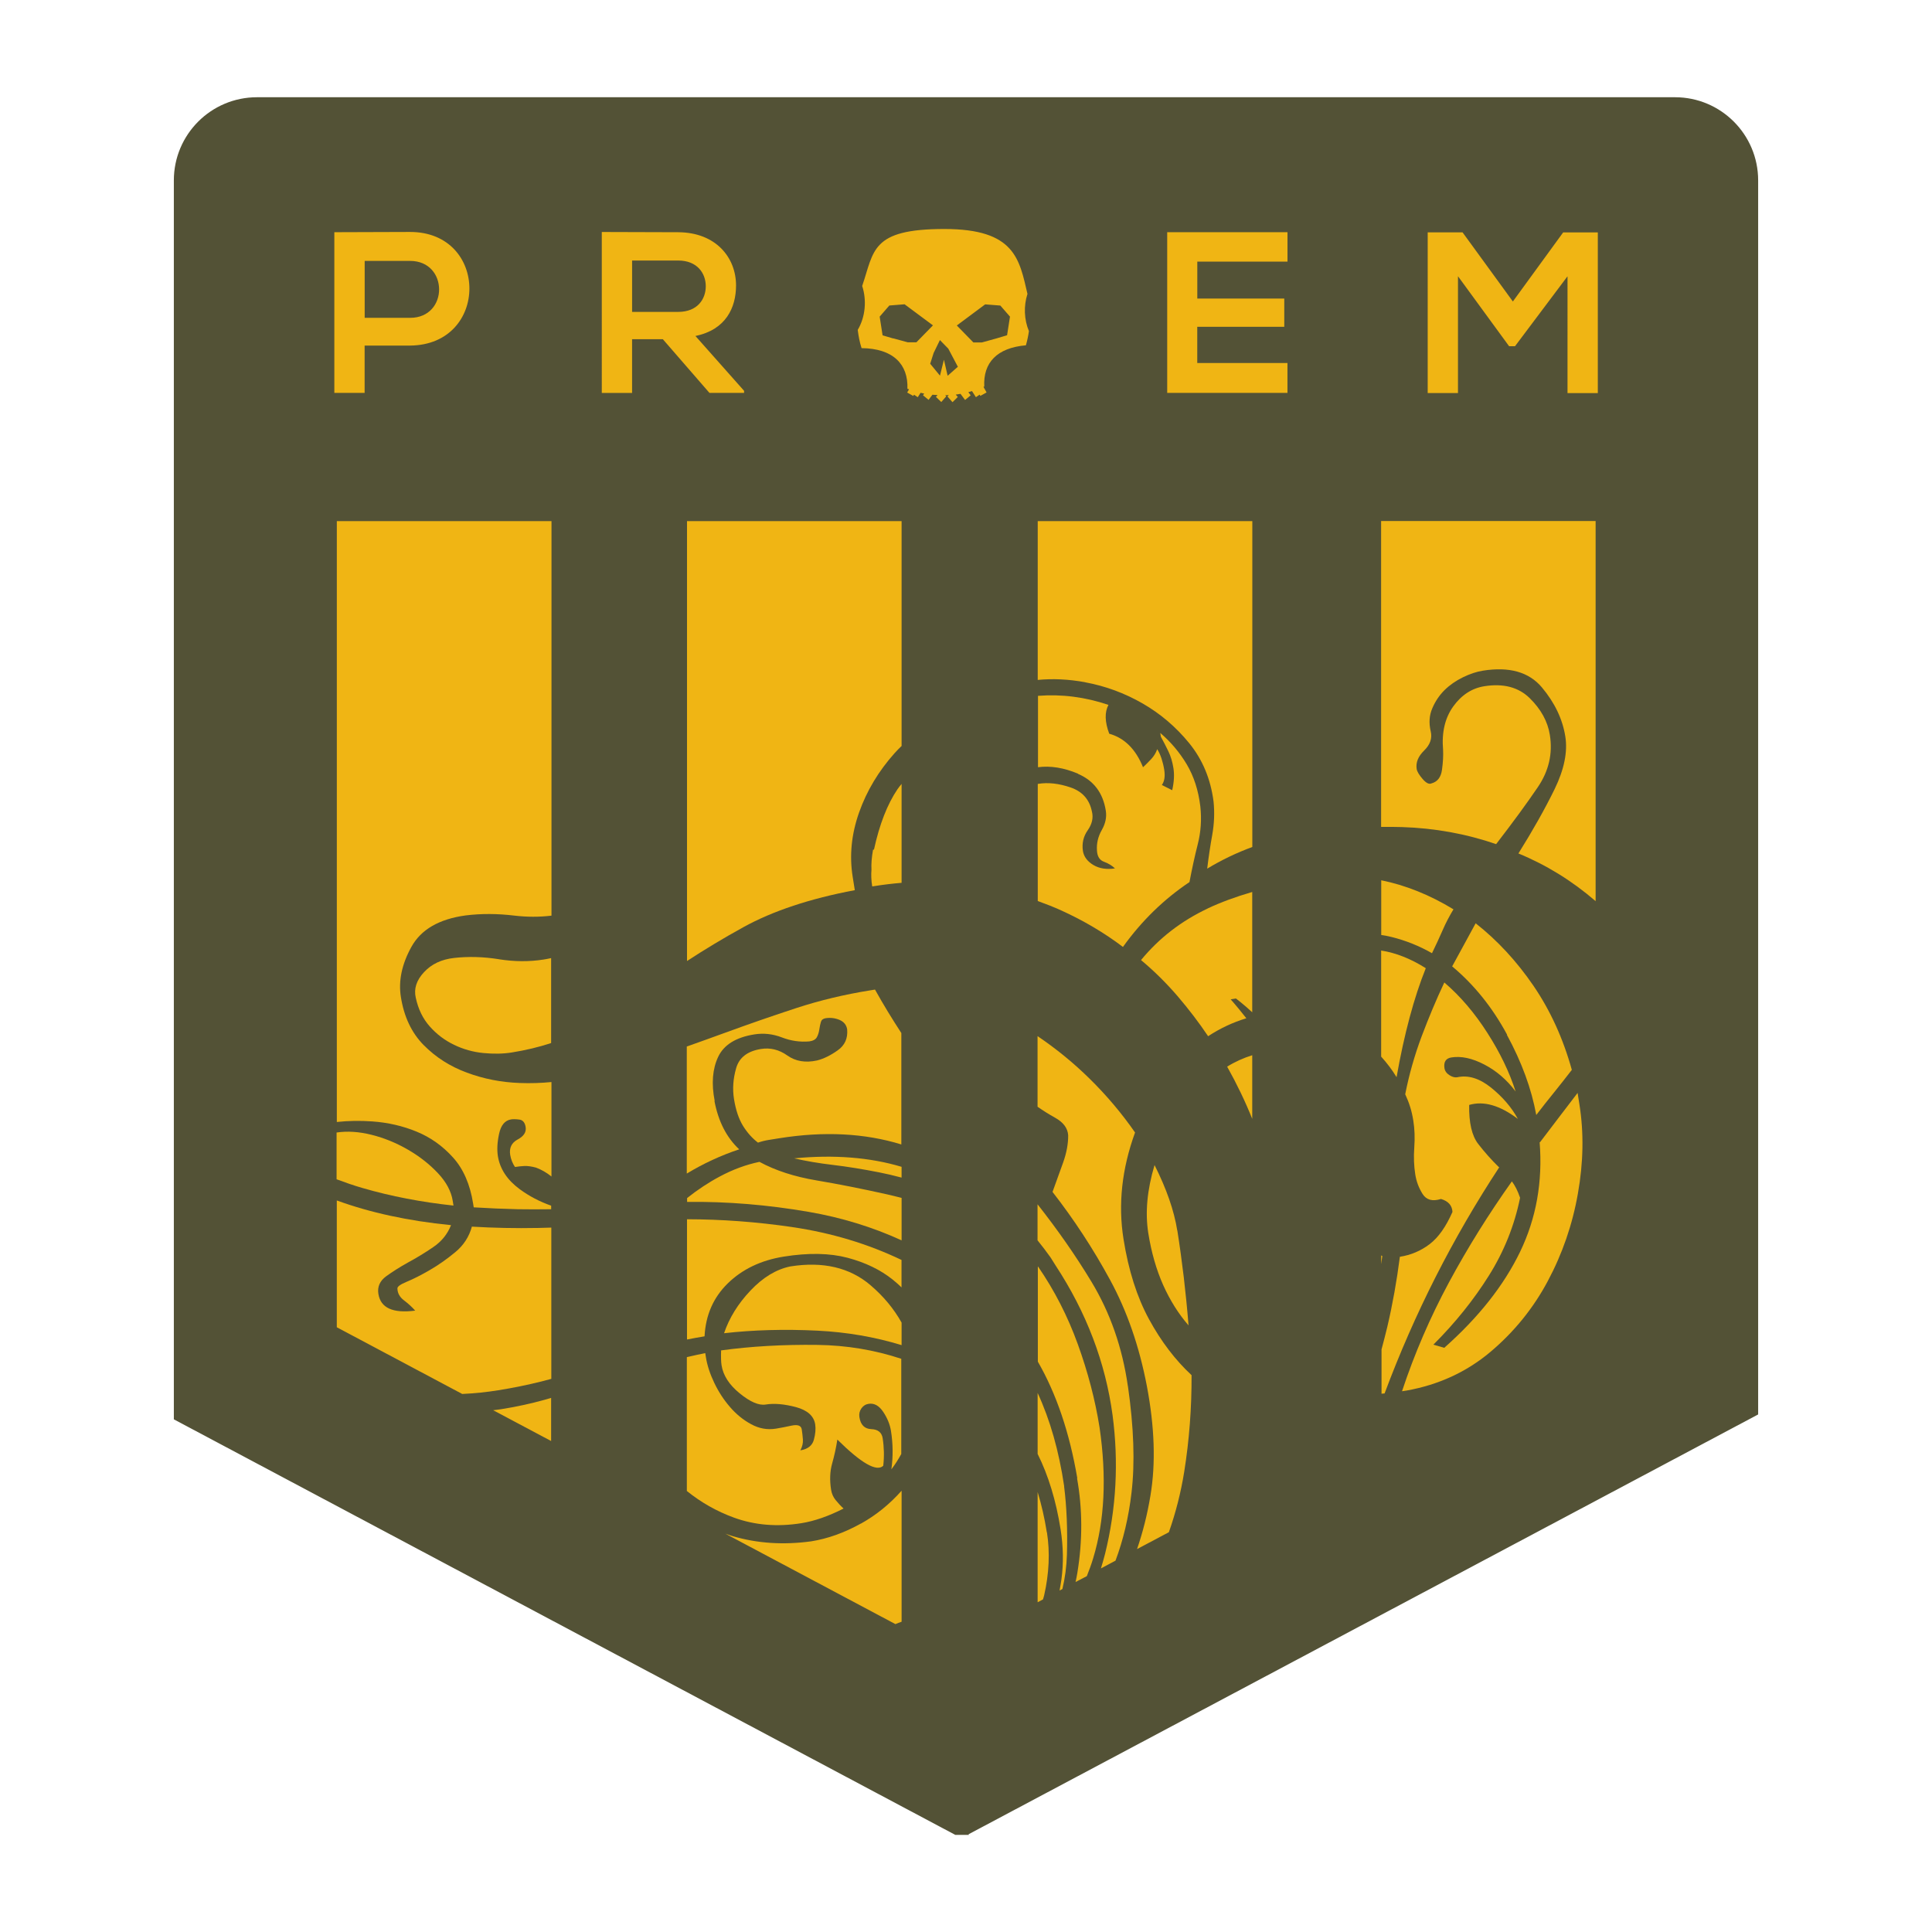 <svg xmlns="http://www.w3.org/2000/svg" viewBox="0 0 252 252"><path fill="#535236" d="M126.338 239.25l102.986-54.757V23.53c0-5.99-4.858-10.847-10.848-10.847H33.523c-5.99 0-10.848 4.857-10.848 10.848v161.6l101.927 54.2h1.77l-.034-.06z"/><path fill="#F0B514" d="M47.56 45.08v6.167h-3.95v-20.96c3.26 0 6.614-.032 9.878-.032 10.304 0 10.332 14.73 0 14.82h-5.92l-.008.004zm0-3.623h5.93c5.06 0 5.034-7.426 0-7.426h-5.922v7.43h-.008zm49.495 9.787h-4.52l-6.08-7.003h-4.01v7.01h-3.95V30.26c3.32 0 6.644.03 9.967.03 4.94.03 7.544 3.322 7.544 6.945 0 2.874-1.318 5.778-5.298 6.588l6.346 7.153v.268zm-14.608-17.27v6.707h6.016c2.516 0 3.594-1.67 3.594-3.35s-1.11-3.35-3.594-3.35h-6.016zm85.487 17.27h-15.69V30.29h15.69v3.834H156.17v4.818h11.344v3.68h-11.35v4.728h11.766v3.893h.004zm36.5-15.175l-6.823 9.09h-.77l-6.67-9.13v15.24h-3.95V30.31h4.55l6.56 9.015 6.56-9.01h4.52v20.96h-3.952V36.07zm-70.405 2.32c-1.07-4.57-1.61-8.52-10.85-8.52-9.61 0-9.15 2.86-10.72 7.43.61 1.87.42 4.04-.58 5.73.1.81.25 1.61.5 2.38 4.11.04 6.1 2.09 5.98 5.3.06.02.13.04.21.07l-.24.42.8.45.09-.17.49.332.37-.58c.154.037.31.082.47.11l-.16.216.73.6.5-.67c.217.023.443.033.67.045l-.21.236.697.67.654-.75-.14-.136c.166 0 .315-.02.47-.022l-.18.176.658.752.693-.68-.27-.307c.21-.028.415-.07.623-.1l.595.8.73-.608-.306-.41c.164-.046.32-.09.48-.14l.51.795.49-.337.09.167.81-.45-.404-.73c.035-.01.07-.02.105-.038-.167-3.1 1.65-5.057 5.43-5.38.173-.607.305-1.225.394-1.846-.63-1.51-.698-3.266-.2-4.83v.01-.02zm-17.52 5.76l-1.39-.41-.38-2.44 1.26-1.45 1.99-.16 3.7 2.75-2.16 2.21h-1.12l-1.89-.514h-.02zM123.6 49l-.48-2.08-.515 2.08-1.275-1.553.445-1.4.822-1.69 1.093 1.12 1.248 2.362L123.62 49v.01l-.017-.006zm7.756-5.27l-1.393.414-1.89.524h-1.11l-2.16-2.215L128.5 39.7l1.98.155 1.257 1.445-.38 2.44.01-.01-.01.002z"/><g fill="#F0B514"><path d="M195.522 152.256c-.978-.958-1.882-1.974-2.71-3.043-.83-1.067-1.222-2.764-1.18-5.09 1.893-.557 4.01.052 6.35 1.822-.814-1.5-1.978-2.856-3.488-4.077-1.516-1.217-2.986-1.67-4.423-1.356-.31.055-.66-.04-1.03-.283-.37-.24-.57-.53-.63-.87-.13-.84.17-1.31.89-1.43 1.29-.21 2.72.1 4.3.92 1.58.82 2.94 1.99 4.09 3.52-.81-2.53-2.04-5.08-3.69-7.65-1.64-2.57-3.51-4.77-5.61-6.57-1.05 2.22-2.03 4.57-2.96 7.03-.92 2.46-1.636 4.98-2.142 7.55.257.56.475 1.1.637 1.63.17.53.31 1.13.417 1.8.175 1.082.22 2.26.128 3.515-.09 1.255-.043 2.43.13 3.516.144.924.467 1.77.957 2.55.496.78 1.29.995 2.395.647.95.28 1.45.84 1.5 1.69-.85 1.933-1.838 3.336-2.978 4.203-1.14.87-2.432 1.42-3.883 1.648-.406 3.158-.95 6.2-1.64 9.144-.23.985-.5 1.96-.753 2.94v5.777c.135-.014.27-.02.4-.037 3.877-10.396 8.87-20.24 14.98-29.54l-.024.02zm-.377-42.15c2.187-2.836 4-5.312 5.438-7.43 1.438-2.115 1.962-4.386 1.572-6.815-.278-1.75-1.156-3.35-2.62-4.79-1.464-1.44-3.453-1.96-5.94-1.56-1.608.26-2.956 1.13-4.04 2.63-1.08 1.5-1.524 3.39-1.327 5.68.038.76-.01 1.63-.145 2.6-.134.97-.596 1.56-1.388 1.768-.31.136-.692-.062-1.147-.593-.455-.53-.71-.96-.765-1.295-.132-.837.19-1.64.978-2.41.79-.77 1.07-1.604.85-2.51-.25-1.075-.19-2.074.21-2.99.39-.92.93-1.717 1.6-2.38.68-.667 1.48-1.22 2.4-1.67.92-.448 1.78-.73 2.59-.86 3.458-.555 6.026.18 7.707 2.18 1.68 2.01 2.694 4.14 3.054 6.4.318 2.01-.145 4.29-1.387 6.85-1.25 2.56-2.824 5.36-4.73 8.41 3.67 1.51 7.02 3.59 10.07 6.22V67.96h-27.98v39.896c.9-.008 1.81-.007 2.71.022 4.27.135 8.364.875 12.29 2.224l.02.003zm1.406 24.872c1.93 3.554 3.21 7.04 3.83 10.457.75-.977 1.52-1.96 2.32-2.942.79-.983 1.57-1.966 2.32-2.944-1.14-4.11-2.82-7.77-5.01-10.98-2.2-3.21-4.71-5.92-7.535-8.14l-1.53 2.81-1.533 2.81c2.85 2.38 5.24 5.34 7.16 8.9v.02zm-10.59-8.697c-1.96-1.24-3.9-2-5.81-2.3v13.84c.74.82 1.42 1.7 2.01 2.68 1-5.64 2.27-10.38 3.81-14.21zm14.86 22.69c.41 5.17-.44 9.94-2.55 14.31-2.11 4.37-5.4 8.54-9.89 12.52l-1.42-.41c2.85-2.844 5.26-5.85 7.23-8.99 1.98-3.15 3.34-6.538 4.08-10.17-.304-.898-.67-1.61-1.07-2.14-3.027 4.262-5.776 8.664-8.225 13.21-2.45 4.557-4.485 9.274-6.105 14.165l.605-.09c4.17-.75 7.804-2.422 10.896-5.016 3.09-2.6 5.598-5.68 7.5-9.24 1.91-3.57 3.228-7.38 3.94-11.44.72-4.06.786-7.93.2-11.615l-.24-1.51-2.46 3.222c-.813 1.078-1.64 2.15-2.453 3.227l-.01-.02zm-20.67 14.78v1.13c.05-.35.11-.7.15-1.05-.05-.02-.09-.05-.14-.07zm1.34-41.54c1.89.47 3.65 1.18 5.29 2.12.498-1.02.96-2.02 1.38-2.983.42-.97.9-1.88 1.42-2.74-3.083-1.88-6.23-3.14-9.42-3.79v7.136c.45.067.89.15 1.337.26zM141.57 89c2.62.484 5.1 1.4 7.44 2.74 2.344 1.343 4.38 3.08 6.11 5.203 1.733 2.13 2.79 4.664 3.17 7.604.145 1.44.09 2.883-.17 4.34-.263 1.458-.48 2.93-.66 4.416 1.87-1.13 3.83-2.07 5.886-2.828v-42.5h-27.99v20.71c1.95-.188 4.02-.1 6.22.307h-.01zm21.765 56.936v-8.297c-1.15.36-2.246.85-3.27 1.49 1.27 2.27 2.356 4.53 3.27 6.81v-.01zm-5.8-27.44c-3.453 1.626-6.354 3.868-8.705 6.73 1.712 1.428 3.3 3 4.77 4.708 1.46 1.71 2.792 3.45 3.98 5.224 1.57-1.03 3.23-1.807 4.986-2.34-.295-.38-.612-.77-.95-1.184-.34-.418-.706-.84-1.09-1.284l.688-.11c.448.342.9.722 1.356 1.11.274.233.514.46.764.686v-15.69c-2.174.633-4.11 1.347-5.8 2.143zm-3.98 42.004c-.412-2.59-1.4-5.437-2.962-8.534-.97 3.243-1.24 6.204-.815 8.88.4 2.51 1.05 4.77 1.94 6.77.9 2.004 2 3.758 3.31 5.26-.17-2.112-.38-4.202-.62-6.27-.25-2.06-.522-4.096-.842-6.105zm-17.01 39.383c-.3-1.89-.704-3.64-1.202-5.27v14.376l.7-.37c.047-.18.1-.34.146-.51.66-2.89.773-5.64.37-8.23h-.016zm2.26-6.023c-.68-4.598-1.834-8.655-3.462-12.17v7.952c1.398 2.802 2.397 6.074 2.994 9.825.357 2.26.396 4.44.11 6.545-.072.49-.154.97-.244 1.45l.37-.2c.344-1.437.542-2.92.59-4.46.097-3.275-.03-6.257-.37-8.95h.014z"/><path d="M140.564 100.918c2.075.872 3.3 2.477 3.67 4.82.136.838-.04 1.68-.524 2.528-.483.85-.694 1.742-.628 2.674.04.766.344 1.255.914 1.462.57.21 1.047.5 1.435.866-1.09.17-2.03.026-2.82-.443-.78-.47-1.24-1.076-1.36-1.827-.15-.994.06-1.898.63-2.71.57-.815.75-1.628.54-2.45-.32-1.565-1.25-2.605-2.78-3.128-1.523-.52-2.93-.678-4.22-.47-.02.003-.033.01-.06.018v15.268c1.04.374 2.06.772 3.057 1.224 2.936 1.334 5.62 2.923 8.053 4.764 2.43-3.39 5.322-6.21 8.677-8.46.32-1.677.67-3.324 1.08-4.933.41-1.6.52-3.25.336-4.94-.252-2.1-.85-3.94-1.78-5.5-.934-1.56-2.086-2.92-3.445-4.08l.08.5c.347.63.676 1.27.98 1.9.31.64.53 1.38.66 2.21.13.84.08 1.79-.164 2.86l-1.347-.68c.343-.48.44-1.14.31-1.98-.08-.502-.2-.99-.354-1.47-.16-.48-.35-.89-.563-1.22-.17.485-.434.914-.785 1.29-.354.38-.705.73-1.066 1.066-.95-2.364-2.43-3.824-4.408-4.375-.58-1.553-.61-2.804-.1-3.76-3.045-1.03-6.11-1.42-9.19-1.18v9.31c1.61-.214 3.358.06 5.23.845l-.03.023zm-.08 91.896c.717 4.003.732 8.118.04 12.348-.063.4-.152.797-.233 1.188l1.47-.768c.31-.77.59-1.546.83-2.342 1.49-4.907 1.77-10.594.83-17.05-.57-3.596-1.52-7.22-2.84-10.868-1.32-3.65-3.05-7.022-5.18-10.114-.01-.01-.02-.02-.03-.023v12.42c2.418 4.2 4.14 9.267 5.15 15.227l-.02-.018zm14.933-13.448c-2.125-1.977-3.974-4.405-5.543-7.287-1.572-2.89-2.684-6.38-3.332-10.48-.717-4.52-.213-9.15 1.508-13.88-1.713-2.47-3.69-4.82-5.937-7.03-2.117-2.08-4.38-3.92-6.78-5.54v9.21c.69.48 1.434.96 2.27 1.42 1.083.6 1.66 1.36 1.724 2.3.012 1.11-.212 2.31-.667 3.58-.46 1.27-.917 2.54-1.374 3.81 2.796 3.59 5.297 7.41 7.51 11.48s3.81 8.68 4.795 13.84c1.01 5.32 1.17 10.09.47 14.27-.41 2.503-1.01 4.83-1.75 6.995l4.15-2.2c.91-2.585 1.57-5.206 2-7.874.66-4.14.98-8.352.96-12.637v.01z"/><path d="M147.115 180.818c-.715-5.034-2.304-9.585-4.763-13.652-2.067-3.422-4.417-6.778-7.02-10.083v4.7c.587.724 1.156 1.465 1.698 2.232l.66 1.05c4.025 6.137 6.5 12.646 7.43 19.533.808 6.13.482 12.15-.973 18.044-.164.65-.35 1.293-.546 1.934l1.9-1.012c1-2.667 1.71-5.615 2.09-8.877.46-3.887.3-8.522-.47-13.89v.02zm-30.04-77.893c-1.338 1.97-2.362 4.604-3.078 7.89l-.122.02c-.176.972-.246 1.84-.205 2.607-.03.352-.036.696-.02 1.04.012.342.05.722.117 1.138l.242-.036c1.2-.19 2.4-.335 3.59-.434v-12.9c-.19.216-.36.452-.53.687v-.012zm-4.782 95.797c-2.158 1.202-4.323 1.977-6.495 2.323-3.632.493-7.05.267-10.25-.684-.323-.09-.628-.21-.944-.32l22.19 11.8c.26-.11.528-.22.806-.31v-17.09c-1.546 1.74-3.31 3.18-5.307 4.29zm-.797-82.618l-.28-1.758c-.437-2.76-.158-5.55.838-8.37.994-2.816 2.543-5.402 4.645-7.753.28-.32.59-.615.9-.922V67.97H89.61v57.38c2.292-1.497 4.74-2.975 7.37-4.423 3.827-2.107 8.665-3.716 14.51-4.818l.003-.01z"/><path d="M94.057 176.148c-.03.862-.01 1.503.058 1.92.207 1.34 1.002 2.566 2.37 3.676 1.363 1.112 2.494 1.6 3.38 1.456 1.12-.182 2.44-.063 3.95.334 1.5.407 2.34 1.157 2.512 2.242.092.587.036 1.266-.172 2.024-.208.76-.795 1.22-1.762 1.375.252-.47.364-.932.334-1.402-.036-.46-.082-.904-.15-1.33-.08-.495-.52-.658-1.315-.495-.8.17-1.48.307-2.042.396-1.128.183-2.21-.01-3.245-.578-1.04-.56-1.96-1.312-2.772-2.26-.812-.94-1.492-1.988-2.044-3.146-.55-1.154-.92-2.278-1.09-3.366l-.08-.502c-.81.162-1.6.342-2.4.525v17.46c1.83 1.477 3.88 2.652 6.16 3.48 2.71.984 5.63 1.223 8.77.722 1.69-.27 3.52-.9 5.51-1.91-.388-.36-.736-.74-1.043-1.12-.308-.38-.5-.82-.58-1.32-.2-1.26-.156-2.4.133-3.43.29-1.03.52-2.08.68-3.13 3.13 3.1 5.128 4.24 5.987 3.42.07-.61.096-1.22.083-1.82-.017-.6-.067-1.19-.16-1.78-.12-.75-.615-1.15-1.485-1.18-.87-.037-1.39-.55-1.548-1.56-.067-.42.02-.8.252-1.136.233-.338.55-.544.953-.606.723-.11 1.356.237 1.9 1.05.543.813.88 1.646 1.012 2.48.266 1.68.284 3.345.054 5.014.48-.62.9-1.296 1.29-1.998v-12.42c-3.49-1.15-7.13-1.76-10.92-1.81-4.467-.06-8.676.18-12.63.723l.02-.016zm9.322-16.09c-4.71-.69-9.29-1.02-13.77-1.026v15.686c.76-.146 1.52-.292 2.29-.415.14-2.767 1.15-5.073 3.04-6.918 1.9-1.848 4.33-3.005 7.3-3.48 3.22-.514 5.99-.46 8.314.153 2.326.618 4.296 1.57 5.896 2.856.398.32.778.657 1.14 1.007v-3.58c-4.394-2.1-9.13-3.53-14.22-4.28h-.01zm-10.16-16.46c-.44-2.248-.29-4.16.45-5.738.74-1.574 2.31-2.555 4.73-2.94 1.2-.19 2.4-.062 3.58.393 1.18.456 2.38.63 3.6.52.48-.07.8-.252.96-.532.155-.28.27-.62.327-1.02.056-.39.13-.72.21-.99.082-.27.28-.42.605-.48.643-.1 1.25-.02 1.827.22.57.25.902.66.992 1.24.1 1.17-.31 2.08-1.235 2.73-.93.66-1.823 1.1-2.695 1.32-1.514.33-2.807.11-3.876-.65-1.076-.76-2.21-1.04-3.42-.85-1.77.28-2.85 1.11-3.25 2.49-.4 1.38-.495 2.72-.285 4.04.23 1.43.62 2.59 1.17 3.49.558.9 1.21 1.628 1.96 2.198.47-.162.947-.28 1.43-.356l1.33-.213c5.856-.94 11.17-.66 15.938.806v-14.53c-1.187-1.82-2.34-3.694-3.435-5.67l-.607.098c-3.376.54-6.593 1.31-9.65 2.31-3.056 1-6.143 2.07-9.26 3.21-1.654.6-3.334 1.21-5.034 1.81v16.57c2.158-1.303 4.43-2.364 6.837-3.16-1.65-1.54-2.72-3.64-3.23-6.308h.03z"/><path d="M117.6 161.77v-5.52c-.642-.164-1.28-.327-1.914-.468-3.25-.726-6.314-1.332-9.194-1.818-2.88-.484-5.357-1.29-7.432-2.417-1.753.364-3.49 1.004-5.198 1.922-1.482.79-2.893 1.73-4.24 2.8v.5c5.235-.06 10.514.38 15.856 1.3 4.284.74 8.325 1.98 12.13 3.72l-.008-.02zm-4.05 5.868c-2.717-2.313-6.21-3.128-10.47-2.45-1.84.38-3.568 1.427-5.192 3.146-1.625 1.716-2.772 3.573-3.446 5.566 3.807-.434 7.87-.547 12.192-.335 3.805.188 7.458.817 10.965 1.887v-2.938c-1.01-1.8-2.35-3.427-4.06-4.88l.01.004zm-9.988-16.555c1.542.357 3.236.646 5.085.864 1.848.22 3.858.542 6.028.97.943.184 1.92.417 2.923.683v-1.406c-4.136-1.238-8.81-1.608-14.035-1.103zm-54.997-4.81c2.045.146 3.97.587 5.778 1.332 1.806.74 3.387 1.862 4.738 3.36 1.36 1.502 2.23 3.51 2.63 6.017l.08.498c1.92.118 3.83.2 5.73.244 1.44.027 2.9.018 4.37 0v-.462c-1.49-.523-2.86-1.237-4.1-2.15-1.63-1.2-2.58-2.64-2.85-4.313-.13-.85-.08-1.81.16-2.92.24-1.12.76-1.74 1.56-1.87.24-.04.6-.04 1.06.02.46.05.74.37.84.96.11.67-.23 1.21-1.04 1.64-.79.422-1.12 1.1-.972 2.013.1.59.31 1.11.625 1.574.4-.063.806-.108 1.22-.13.41-.02.916.05 1.52.21.725.27 1.394.66 2.017 1.16v-12.32c-1.336.13-2.71.18-4.135.125-2.41-.085-4.704-.536-6.894-1.35-2.19-.806-4.07-2.005-5.643-3.6s-2.564-3.69-2.97-6.283c-.333-2.09.127-4.27 1.375-6.525 1.25-2.26 3.61-3.63 7.08-4.1 2.02-.25 4.124-.24 6.31.02 1.68.202 3.31.2 4.88.01V67.97h-28v78.376c1.467-.16 3.02-.19 4.66-.072l.004-.002z"/><path d="M59.152 157.26l-.1-.625c-.2-1.255-.846-2.46-1.934-3.616-1.092-1.16-2.385-2.18-3.885-3.05s-3.086-1.53-4.76-1.95c-1.632-.41-3.156-.51-4.57-.3v6.1c1.094.41 2.21.8 3.384 1.14 3.715 1.08 7.67 1.84 11.865 2.29zm5.908-32.147c-2.03-.32-3.977-.373-5.84-.162-1.62.18-2.925.79-3.91 1.85-.988 1.06-1.348 2.17-1.08 3.33.317 1.49.93 2.75 1.832 3.76.904 1.02 1.957 1.81 3.164 2.39 1.204.58 2.477.94 3.817 1.07 1.337.13 2.57.11 3.7-.07 1.826-.29 3.535-.7 5.143-1.23v-11.08c-.326.067-.65.14-1.004.19-1.853.29-3.792.28-5.822-.042v.013zm-3.5 34.853c-.365 1.345-1.092 2.47-2.188 3.37-1.092.905-2.205 1.685-3.338 2.337-1.133.66-2.125 1.156-2.978 1.51-.85.352-1.257.65-1.218.902.02.606.308 1.113.868 1.536.56.43 1.05.87 1.447 1.33-2.91.38-4.51-.35-4.8-2.19-.145-.91.188-1.68 1.003-2.28.813-.59 1.77-1.2 2.865-1.81 1.11-.6 2.2-1.26 3.28-2 1.08-.73 1.86-1.68 2.33-2.87-5.62-.553-10.57-1.64-14.9-3.22v16.54l16.36 8.7c1.62-.077 3.18-.235 4.68-.48 1.93-.307 3.83-.694 5.69-1.16.42-.104.83-.22 1.25-.33v-19.73c-.57.02-1.14.04-1.7.047-3 .057-5.87-.005-8.62-.17l-.02-.01zm3.783 23.847c-.335.053-.678.083-1.015.13l7.558 4.015v-5.624c-.288.083-.578.173-.864.252-1.857.513-3.75.92-5.68 1.227z"/></g></svg>